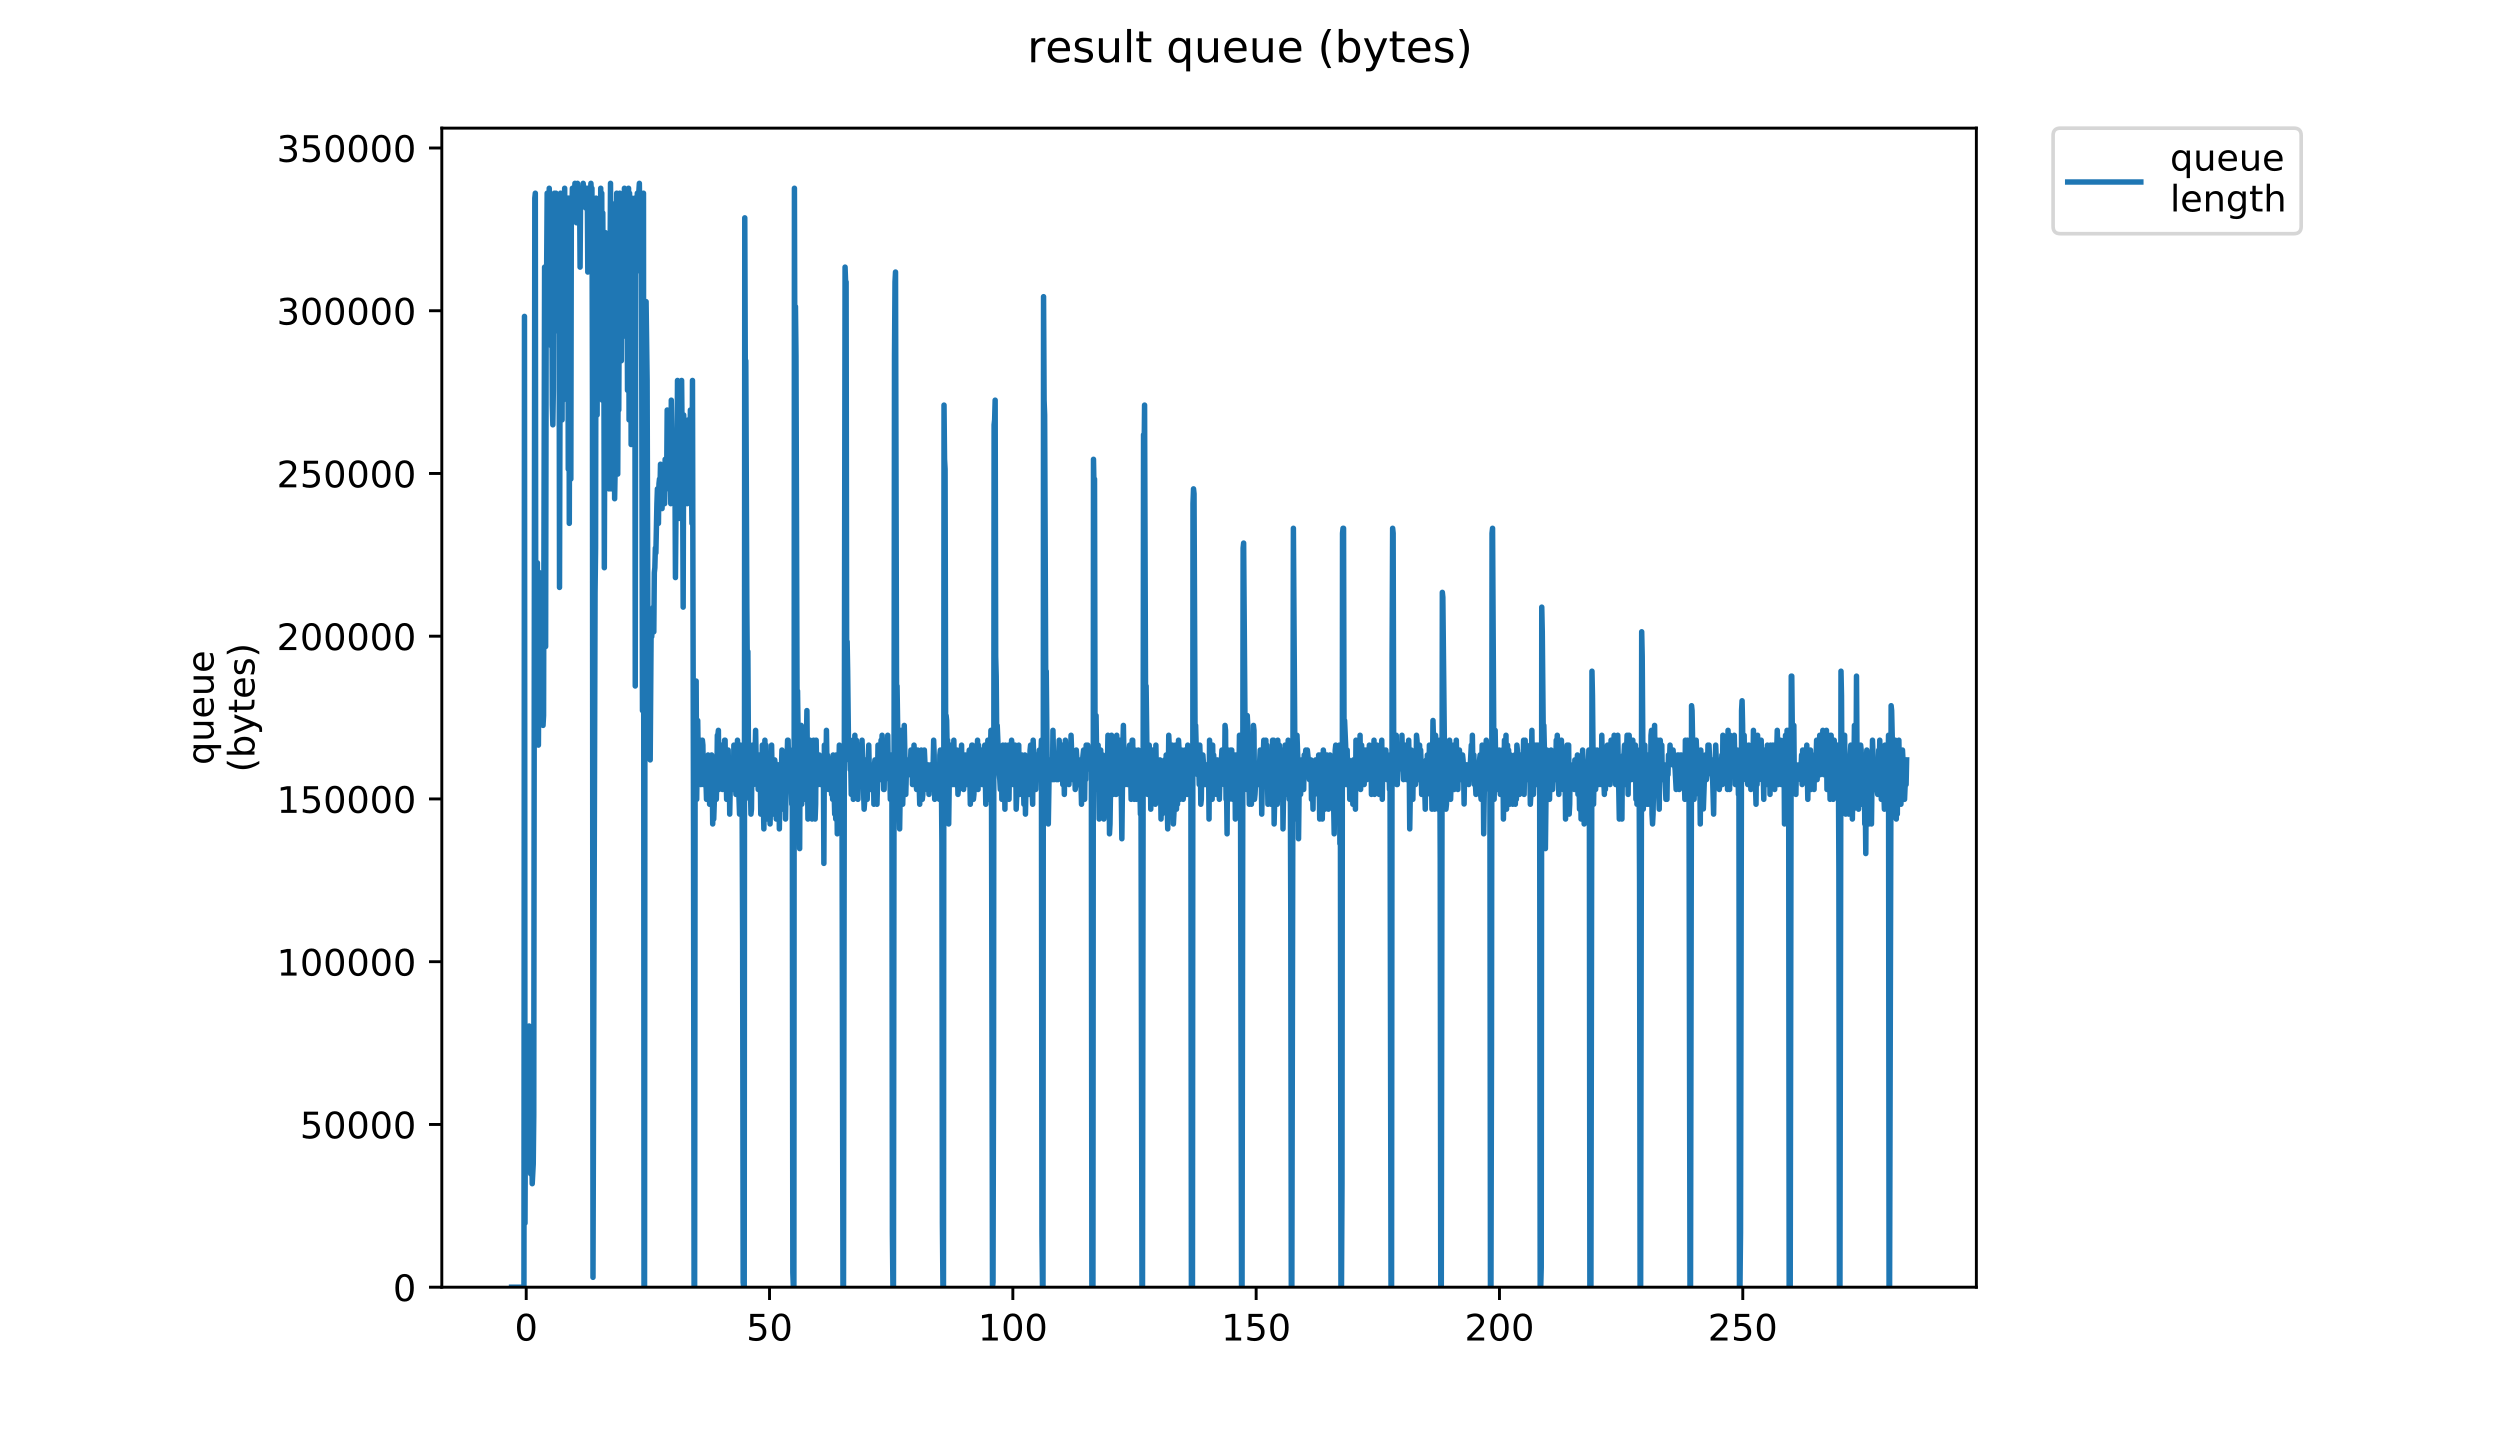 <?xml version="1.0" encoding="utf-8" standalone="no"?>
<!DOCTYPE svg PUBLIC "-//W3C//DTD SVG 1.1//EN"
  "http://www.w3.org/Graphics/SVG/1.1/DTD/svg11.dtd">
<!-- Created with matplotlib (https://matplotlib.org/) -->
<svg height="396pt" version="1.1" viewBox="0 0 684 396" width="684pt" xmlns="http://www.w3.org/2000/svg" xmlns:xlink="http://www.w3.org/1999/xlink">
 <defs>
  <style type="text/css">
*{stroke-linecap:butt;stroke-linejoin:round;}
  </style>
 </defs>
 <g id="figure_1">
  <g id="patch_1">
   <path d="M 0 396 
L 684 396 
L 684 0 
L 0 0 
z
" style="fill:#ffffff;"/>
  </g>
  <g id="axes_1">
   <g id="patch_2">
    <path d="M 120.879 352.174 
L 540.734 352.174 
L 540.734 35.062 
L 120.879 35.062 
z
" style="fill:#ffffff;"/>
   </g>
   <g id="matplotlib.axis_1">
    <g id="xtick_1">
     <g id="line2d_1">
      <defs>
       <path d="M 0 0 
L 0 3.5 
" id="me708758e22" style="stroke:#000000;stroke-width:0.8;"/>
      </defs>
      <g>
       <use style="stroke:#000000;stroke-width:0.8;" x="143.973" xlink:href="#me708758e22" y="352.174"/>
      </g>
     </g>
     <g id="text_1">
      <!-- 0 -->
      <defs>
       <path d="M 31.781 66.406 
Q 24.172 66.406 20.328 58.906 
Q 16.5 51.422 16.5 36.375 
Q 16.5 21.391 20.328 13.891 
Q 24.172 6.391 31.781 6.391 
Q 39.453 6.391 43.281 13.891 
Q 47.125 21.391 47.125 36.375 
Q 47.125 51.422 43.281 58.906 
Q 39.453 66.406 31.781 66.406 
z
M 31.781 74.219 
Q 44.047 74.219 50.516 64.516 
Q 56.984 54.828 56.984 36.375 
Q 56.984 17.969 50.516 8.266 
Q 44.047 -1.422 31.781 -1.422 
Q 19.531 -1.422 13.062 8.266 
Q 6.594 17.969 6.594 36.375 
Q 6.594 54.828 13.062 64.516 
Q 19.531 74.219 31.781 74.219 
z
" id="DejaVuSans-48"/>
      </defs>
      <g transform="translate(140.792 366.773)scale(0.1 -0.1)">
       <use xlink:href="#DejaVuSans-48"/>
      </g>
     </g>
    </g>
    <g id="xtick_2">
     <g id="line2d_2">
      <g>
       <use style="stroke:#000000;stroke-width:0.8;" x="210.543" xlink:href="#me708758e22" y="352.174"/>
      </g>
     </g>
     <g id="text_2">
      <!-- 50 -->
      <defs>
       <path d="M 10.797 72.906 
L 49.516 72.906 
L 49.516 64.594 
L 19.828 64.594 
L 19.828 46.734 
Q 21.969 47.469 24.109 47.828 
Q 26.266 48.188 28.422 48.188 
Q 40.625 48.188 47.75 41.5 
Q 54.891 34.812 54.891 23.391 
Q 54.891 11.625 47.562 5.094 
Q 40.234 -1.422 26.906 -1.422 
Q 22.312 -1.422 17.547 -0.641 
Q 12.797 0.141 7.719 1.703 
L 7.719 11.625 
Q 12.109 9.234 16.797 8.062 
Q 21.484 6.891 26.703 6.891 
Q 35.156 6.891 40.078 11.328 
Q 45.016 15.766 45.016 23.391 
Q 45.016 31 40.078 35.438 
Q 35.156 39.891 26.703 39.891 
Q 22.75 39.891 18.812 39.016 
Q 14.891 38.141 10.797 36.281 
z
" id="DejaVuSans-53"/>
      </defs>
      <g transform="translate(204.181 366.773)scale(0.1 -0.1)">
       <use xlink:href="#DejaVuSans-53"/>
       <use x="63.623" xlink:href="#DejaVuSans-48"/>
      </g>
     </g>
    </g>
    <g id="xtick_3">
     <g id="line2d_3">
      <g>
       <use style="stroke:#000000;stroke-width:0.8;" x="277.114" xlink:href="#me708758e22" y="352.174"/>
      </g>
     </g>
     <g id="text_3">
      <!-- 100 -->
      <defs>
       <path d="M 12.406 8.297 
L 28.516 8.297 
L 28.516 63.922 
L 10.984 60.406 
L 10.984 69.391 
L 28.422 72.906 
L 38.281 72.906 
L 38.281 8.297 
L 54.391 8.297 
L 54.391 0 
L 12.406 0 
z
" id="DejaVuSans-49"/>
      </defs>
      <g transform="translate(267.57 366.773)scale(0.1 -0.1)">
       <use xlink:href="#DejaVuSans-49"/>
       <use x="63.623" xlink:href="#DejaVuSans-48"/>
       <use x="127.246" xlink:href="#DejaVuSans-48"/>
      </g>
     </g>
    </g>
    <g id="xtick_4">
     <g id="line2d_4">
      <g>
       <use style="stroke:#000000;stroke-width:0.8;" x="343.684" xlink:href="#me708758e22" y="352.174"/>
      </g>
     </g>
     <g id="text_4">
      <!-- 150 -->
      <g transform="translate(334.14 366.773)scale(0.1 -0.1)">
       <use xlink:href="#DejaVuSans-49"/>
       <use x="63.623" xlink:href="#DejaVuSans-53"/>
       <use x="127.246" xlink:href="#DejaVuSans-48"/>
      </g>
     </g>
    </g>
    <g id="xtick_5">
     <g id="line2d_5">
      <g>
       <use style="stroke:#000000;stroke-width:0.8;" x="410.254" xlink:href="#me708758e22" y="352.174"/>
      </g>
     </g>
     <g id="text_5">
      <!-- 200 -->
      <defs>
       <path d="M 19.188 8.297 
L 53.609 8.297 
L 53.609 0 
L 7.328 0 
L 7.328 8.297 
Q 12.938 14.109 22.625 23.891 
Q 32.328 33.688 34.812 36.531 
Q 39.547 41.844 41.422 45.531 
Q 43.312 49.219 43.312 52.781 
Q 43.312 58.594 39.234 62.25 
Q 35.156 65.922 28.609 65.922 
Q 23.969 65.922 18.812 64.312 
Q 13.672 62.703 7.812 59.422 
L 7.812 69.391 
Q 13.766 71.781 18.938 73 
Q 24.125 74.219 28.422 74.219 
Q 39.75 74.219 46.484 68.547 
Q 53.219 62.891 53.219 53.422 
Q 53.219 48.922 51.531 44.891 
Q 49.859 40.875 45.406 35.406 
Q 44.188 33.984 37.641 27.219 
Q 31.109 20.453 19.188 8.297 
z
" id="DejaVuSans-50"/>
      </defs>
      <g transform="translate(400.711 366.773)scale(0.1 -0.1)">
       <use xlink:href="#DejaVuSans-50"/>
       <use x="63.623" xlink:href="#DejaVuSans-48"/>
       <use x="127.246" xlink:href="#DejaVuSans-48"/>
      </g>
     </g>
    </g>
    <g id="xtick_6">
     <g id="line2d_6">
      <g>
       <use style="stroke:#000000;stroke-width:0.8;" x="476.825" xlink:href="#me708758e22" y="352.174"/>
      </g>
     </g>
     <g id="text_6">
      <!-- 250 -->
      <g transform="translate(467.281 366.773)scale(0.1 -0.1)">
       <use xlink:href="#DejaVuSans-50"/>
       <use x="63.623" xlink:href="#DejaVuSans-53"/>
       <use x="127.246" xlink:href="#DejaVuSans-48"/>
      </g>
     </g>
    </g>
   </g>
   <g id="matplotlib.axis_2">
    <g id="ytick_1">
     <g id="line2d_7">
      <defs>
       <path d="M 0 0 
L -3.5 0 
" id="m5bd5035908" style="stroke:#000000;stroke-width:0.8;"/>
      </defs>
      <g>
       <use style="stroke:#000000;stroke-width:0.8;" x="120.879" xlink:href="#m5bd5035908" y="352.174"/>
      </g>
     </g>
     <g id="text_7">
      <!-- 0 -->
      <g transform="translate(107.516 355.973)scale(0.1 -0.1)">
       <use xlink:href="#DejaVuSans-48"/>
      </g>
     </g>
    </g>
    <g id="ytick_2">
     <g id="line2d_8">
      <g>
       <use style="stroke:#000000;stroke-width:0.8;" x="120.879" xlink:href="#m5bd5035908" y="307.648"/>
      </g>
     </g>
     <g id="text_8">
      <!-- 50000 -->
      <g transform="translate(82.066 311.447)scale(0.1 -0.1)">
       <use xlink:href="#DejaVuSans-53"/>
       <use x="63.623" xlink:href="#DejaVuSans-48"/>
       <use x="127.246" xlink:href="#DejaVuSans-48"/>
       <use x="190.869" xlink:href="#DejaVuSans-48"/>
       <use x="254.492" xlink:href="#DejaVuSans-48"/>
      </g>
     </g>
    </g>
    <g id="ytick_3">
     <g id="line2d_9">
      <g>
       <use style="stroke:#000000;stroke-width:0.8;" x="120.879" xlink:href="#m5bd5035908" y="263.121"/>
      </g>
     </g>
     <g id="text_9">
      <!-- 100000 -->
      <g transform="translate(75.704 266.92)scale(0.1 -0.1)">
       <use xlink:href="#DejaVuSans-49"/>
       <use x="63.623" xlink:href="#DejaVuSans-48"/>
       <use x="127.246" xlink:href="#DejaVuSans-48"/>
       <use x="190.869" xlink:href="#DejaVuSans-48"/>
       <use x="254.492" xlink:href="#DejaVuSans-48"/>
       <use x="318.115" xlink:href="#DejaVuSans-48"/>
      </g>
     </g>
    </g>
    <g id="ytick_4">
     <g id="line2d_10">
      <g>
       <use style="stroke:#000000;stroke-width:0.8;" x="120.879" xlink:href="#m5bd5035908" y="218.595"/>
      </g>
     </g>
     <g id="text_10">
      <!-- 150000 -->
      <g transform="translate(75.704 222.394)scale(0.1 -0.1)">
       <use xlink:href="#DejaVuSans-49"/>
       <use x="63.623" xlink:href="#DejaVuSans-53"/>
       <use x="127.246" xlink:href="#DejaVuSans-48"/>
       <use x="190.869" xlink:href="#DejaVuSans-48"/>
       <use x="254.492" xlink:href="#DejaVuSans-48"/>
       <use x="318.115" xlink:href="#DejaVuSans-48"/>
      </g>
     </g>
    </g>
    <g id="ytick_5">
     <g id="line2d_11">
      <g>
       <use style="stroke:#000000;stroke-width:0.8;" x="120.879" xlink:href="#m5bd5035908" y="174.068"/>
      </g>
     </g>
     <g id="text_11">
      <!-- 200000 -->
      <g transform="translate(75.704 177.867)scale(0.1 -0.1)">
       <use xlink:href="#DejaVuSans-50"/>
       <use x="63.623" xlink:href="#DejaVuSans-48"/>
       <use x="127.246" xlink:href="#DejaVuSans-48"/>
       <use x="190.869" xlink:href="#DejaVuSans-48"/>
       <use x="254.492" xlink:href="#DejaVuSans-48"/>
       <use x="318.115" xlink:href="#DejaVuSans-48"/>
      </g>
     </g>
    </g>
    <g id="ytick_6">
     <g id="line2d_12">
      <g>
       <use style="stroke:#000000;stroke-width:0.8;" x="120.879" xlink:href="#m5bd5035908" y="129.541"/>
      </g>
     </g>
     <g id="text_12">
      <!-- 250000 -->
      <g transform="translate(75.704 133.341)scale(0.1 -0.1)">
       <use xlink:href="#DejaVuSans-50"/>
       <use x="63.623" xlink:href="#DejaVuSans-53"/>
       <use x="127.246" xlink:href="#DejaVuSans-48"/>
       <use x="190.869" xlink:href="#DejaVuSans-48"/>
       <use x="254.492" xlink:href="#DejaVuSans-48"/>
       <use x="318.115" xlink:href="#DejaVuSans-48"/>
      </g>
     </g>
    </g>
    <g id="ytick_7">
     <g id="line2d_13">
      <g>
       <use style="stroke:#000000;stroke-width:0.8;" x="120.879" xlink:href="#m5bd5035908" y="85.015"/>
      </g>
     </g>
     <g id="text_13">
      <!-- 300000 -->
      <defs>
       <path d="M 40.578 39.312 
Q 47.656 37.797 51.625 33 
Q 55.609 28.219 55.609 21.188 
Q 55.609 10.406 48.188 4.484 
Q 40.766 -1.422 27.094 -1.422 
Q 22.516 -1.422 17.656 -0.516 
Q 12.797 0.391 7.625 2.203 
L 7.625 11.719 
Q 11.719 9.328 16.594 8.109 
Q 21.484 6.891 26.812 6.891 
Q 36.078 6.891 40.938 10.547 
Q 45.797 14.203 45.797 21.188 
Q 45.797 27.641 41.281 31.266 
Q 36.766 34.906 28.719 34.906 
L 20.219 34.906 
L 20.219 43.016 
L 29.109 43.016 
Q 36.375 43.016 40.234 45.922 
Q 44.094 48.828 44.094 54.297 
Q 44.094 59.906 40.109 62.906 
Q 36.141 65.922 28.719 65.922 
Q 24.656 65.922 20.016 65.031 
Q 15.375 64.156 9.812 62.312 
L 9.812 71.094 
Q 15.438 72.656 20.344 73.438 
Q 25.25 74.219 29.594 74.219 
Q 40.828 74.219 47.359 69.109 
Q 53.906 64.016 53.906 55.328 
Q 53.906 49.266 50.438 45.094 
Q 46.969 40.922 40.578 39.312 
z
" id="DejaVuSans-51"/>
      </defs>
      <g transform="translate(75.704 88.814)scale(0.1 -0.1)">
       <use xlink:href="#DejaVuSans-51"/>
       <use x="63.623" xlink:href="#DejaVuSans-48"/>
       <use x="127.246" xlink:href="#DejaVuSans-48"/>
       <use x="190.869" xlink:href="#DejaVuSans-48"/>
       <use x="254.492" xlink:href="#DejaVuSans-48"/>
       <use x="318.115" xlink:href="#DejaVuSans-48"/>
      </g>
     </g>
    </g>
    <g id="ytick_8">
     <g id="line2d_14">
      <g>
       <use style="stroke:#000000;stroke-width:0.8;" x="120.879" xlink:href="#m5bd5035908" y="40.488"/>
      </g>
     </g>
     <g id="text_14">
      <!-- 350000 -->
      <g transform="translate(75.704 44.288)scale(0.1 -0.1)">
       <use xlink:href="#DejaVuSans-51"/>
       <use x="63.623" xlink:href="#DejaVuSans-53"/>
       <use x="127.246" xlink:href="#DejaVuSans-48"/>
       <use x="190.869" xlink:href="#DejaVuSans-48"/>
       <use x="254.492" xlink:href="#DejaVuSans-48"/>
       <use x="318.115" xlink:href="#DejaVuSans-48"/>
      </g>
     </g>
    </g>
    <g id="text_15">
     <!-- queue -->
     <defs>
      <path d="M 14.797 27.297 
Q 14.797 17.391 18.875 11.75 
Q 22.953 6.109 30.078 6.109 
Q 37.203 6.109 41.297 11.75 
Q 45.406 17.391 45.406 27.297 
Q 45.406 37.203 41.297 42.844 
Q 37.203 48.484 30.078 48.484 
Q 22.953 48.484 18.875 42.844 
Q 14.797 37.203 14.797 27.297 
z
M 45.406 8.203 
Q 42.578 3.328 38.25 0.953 
Q 33.938 -1.422 27.875 -1.422 
Q 17.969 -1.422 11.734 6.484 
Q 5.516 14.406 5.516 27.297 
Q 5.516 40.188 11.734 48.094 
Q 17.969 56 27.875 56 
Q 33.938 56 38.25 53.625 
Q 42.578 51.266 45.406 46.391 
L 45.406 54.688 
L 54.391 54.688 
L 54.391 -20.797 
L 45.406 -20.797 
z
" id="DejaVuSans-113"/>
      <path d="M 8.5 21.578 
L 8.5 54.688 
L 17.484 54.688 
L 17.484 21.922 
Q 17.484 14.156 20.5 10.266 
Q 23.531 6.391 29.594 6.391 
Q 36.859 6.391 41.078 11.031 
Q 45.312 15.672 45.312 23.688 
L 45.312 54.688 
L 54.297 54.688 
L 54.297 0 
L 45.312 0 
L 45.312 8.406 
Q 42.047 3.422 37.719 1 
Q 33.406 -1.422 27.688 -1.422 
Q 18.266 -1.422 13.375 4.438 
Q 8.5 10.297 8.5 21.578 
z
M 31.109 56 
z
" id="DejaVuSans-117"/>
      <path d="M 56.203 29.594 
L 56.203 25.203 
L 14.891 25.203 
Q 15.484 15.922 20.484 11.062 
Q 25.484 6.203 34.422 6.203 
Q 39.594 6.203 44.453 7.469 
Q 49.312 8.734 54.109 11.281 
L 54.109 2.781 
Q 49.266 0.734 44.188 -0.344 
Q 39.109 -1.422 33.891 -1.422 
Q 20.797 -1.422 13.156 6.188 
Q 5.516 13.812 5.516 26.812 
Q 5.516 40.234 12.766 48.109 
Q 20.016 56 32.328 56 
Q 43.359 56 49.781 48.891 
Q 56.203 41.797 56.203 29.594 
z
M 47.219 32.234 
Q 47.125 39.594 43.094 43.984 
Q 39.062 48.391 32.422 48.391 
Q 24.906 48.391 20.391 44.141 
Q 15.875 39.891 15.188 32.172 
z
" id="DejaVuSans-101"/>
     </defs>
     <g transform="translate(58.426 209.283)rotate(-90)scale(0.1 -0.1)">
      <use xlink:href="#DejaVuSans-113"/>
      <use x="63.477" xlink:href="#DejaVuSans-117"/>
      <use x="126.855" xlink:href="#DejaVuSans-101"/>
      <use x="188.379" xlink:href="#DejaVuSans-117"/>
      <use x="251.758" xlink:href="#DejaVuSans-101"/>
     </g>
     <!-- (bytes) -->
     <defs>
      <path d="M 31 75.875 
Q 24.469 64.656 21.281 53.656 
Q 18.109 42.672 18.109 31.391 
Q 18.109 20.125 21.312 9.062 
Q 24.516 -2 31 -13.188 
L 23.188 -13.188 
Q 15.875 -1.703 12.234 9.375 
Q 8.594 20.453 8.594 31.391 
Q 8.594 42.281 12.203 53.312 
Q 15.828 64.359 23.188 75.875 
z
" id="DejaVuSans-40"/>
      <path d="M 48.688 27.297 
Q 48.688 37.203 44.609 42.844 
Q 40.531 48.484 33.406 48.484 
Q 26.266 48.484 22.188 42.844 
Q 18.109 37.203 18.109 27.297 
Q 18.109 17.391 22.188 11.75 
Q 26.266 6.109 33.406 6.109 
Q 40.531 6.109 44.609 11.75 
Q 48.688 17.391 48.688 27.297 
z
M 18.109 46.391 
Q 20.953 51.266 25.266 53.625 
Q 29.594 56 35.594 56 
Q 45.562 56 51.781 48.094 
Q 58.016 40.188 58.016 27.297 
Q 58.016 14.406 51.781 6.484 
Q 45.562 -1.422 35.594 -1.422 
Q 29.594 -1.422 25.266 0.953 
Q 20.953 3.328 18.109 8.203 
L 18.109 0 
L 9.078 0 
L 9.078 75.984 
L 18.109 75.984 
z
" id="DejaVuSans-98"/>
      <path d="M 32.172 -5.078 
Q 28.375 -14.844 24.75 -17.812 
Q 21.141 -20.797 15.094 -20.797 
L 7.906 -20.797 
L 7.906 -13.281 
L 13.188 -13.281 
Q 16.891 -13.281 18.938 -11.516 
Q 21 -9.766 23.484 -3.219 
L 25.094 0.875 
L 2.984 54.688 
L 12.5 54.688 
L 29.594 11.922 
L 46.688 54.688 
L 56.203 54.688 
z
" id="DejaVuSans-121"/>
      <path d="M 18.312 70.219 
L 18.312 54.688 
L 36.812 54.688 
L 36.812 47.703 
L 18.312 47.703 
L 18.312 18.016 
Q 18.312 11.328 20.141 9.422 
Q 21.969 7.516 27.594 7.516 
L 36.812 7.516 
L 36.812 0 
L 27.594 0 
Q 17.188 0 13.234 3.875 
Q 9.281 7.766 9.281 18.016 
L 9.281 47.703 
L 2.688 47.703 
L 2.688 54.688 
L 9.281 54.688 
L 9.281 70.219 
z
" id="DejaVuSans-116"/>
      <path d="M 44.281 53.078 
L 44.281 44.578 
Q 40.484 46.531 36.375 47.5 
Q 32.281 48.484 27.875 48.484 
Q 21.188 48.484 17.844 46.438 
Q 14.5 44.391 14.5 40.281 
Q 14.5 37.156 16.891 35.375 
Q 19.281 33.594 26.516 31.984 
L 29.594 31.297 
Q 39.156 29.25 43.188 25.516 
Q 47.219 21.781 47.219 15.094 
Q 47.219 7.469 41.188 3.016 
Q 35.156 -1.422 24.609 -1.422 
Q 20.219 -1.422 15.453 -0.562 
Q 10.688 0.297 5.422 2 
L 5.422 11.281 
Q 10.406 8.688 15.234 7.391 
Q 20.062 6.109 24.812 6.109 
Q 31.156 6.109 34.562 8.281 
Q 37.984 10.453 37.984 14.406 
Q 37.984 18.062 35.516 20.016 
Q 33.062 21.969 24.703 23.781 
L 21.578 24.516 
Q 13.234 26.266 9.516 29.906 
Q 5.812 33.547 5.812 39.891 
Q 5.812 47.609 11.281 51.797 
Q 16.75 56 26.812 56 
Q 31.781 56 36.172 55.266 
Q 40.578 54.547 44.281 53.078 
z
" id="DejaVuSans-115"/>
      <path d="M 8.016 75.875 
L 15.828 75.875 
Q 23.141 64.359 26.781 53.312 
Q 30.422 42.281 30.422 31.391 
Q 30.422 20.453 26.781 9.375 
Q 23.141 -1.703 15.828 -13.188 
L 8.016 -13.188 
Q 14.5 -2 17.703 9.062 
Q 20.906 20.125 20.906 31.391 
Q 20.906 42.672 17.703 53.656 
Q 14.5 64.656 8.016 75.875 
z
" id="DejaVuSans-41"/>
     </defs>
     <g transform="translate(69.624 211.295)rotate(-90)scale(0.1 -0.1)">
      <use xlink:href="#DejaVuSans-40"/>
      <use x="39.014" xlink:href="#DejaVuSans-98"/>
      <use x="102.49" xlink:href="#DejaVuSans-121"/>
      <use x="161.67" xlink:href="#DejaVuSans-116"/>
      <use x="200.879" xlink:href="#DejaVuSans-101"/>
      <use x="262.402" xlink:href="#DejaVuSans-115"/>
      <use x="314.502" xlink:href="#DejaVuSans-41"/>
     </g>
    </g>
   </g>
   <g id="line2d_15">
    <path clip-path="url(#p5df43d5596)" d="M 139.963 352.174 
L 143.354 352.174 
L 143.494 86.566 
L 143.638 334.647 
L 143.779 299.592 
L 144.06 303.637 
L 144.205 302.288 
L 144.345 304.985 
L 144.628 304.985 
L 144.77 280.716 
L 144.909 314.423 
L 145.193 321.169 
L 145.334 319.816 
L 145.474 311.726 
L 145.615 323.861 
L 145.895 318.468 
L 146.039 304.985 
L 146.32 54.208 
L 146.463 52.86 
L 146.603 202.517 
L 146.743 158.024 
L 146.886 166.114 
L 147.026 153.979 
L 147.307 203.865 
L 147.591 156.676 
L 147.731 194.415 
L 147.873 197.124 
L 148.013 184.989 
L 148.152 184.989 
L 148.574 198.472 
L 148.719 195.776 
L 149 73.084 
L 149.281 176.9 
L 149.422 93.308 
L 149.704 52.86 
L 149.845 81.173 
L 149.987 56.904 
L 150.13 89.263 
L 150.271 51.511 
L 150.411 55.556 
L 150.693 87.914 
L 150.833 94.656 
L 150.973 71.735 
L 151.114 110.835 
L 151.257 116.228 
L 151.397 106.724 
L 151.538 54.208 
L 151.679 52.86 
L 151.819 90.611 
L 151.959 55.134 
L 152.099 52.86 
L 152.24 56.904 
L 152.382 54.208 
L 152.523 55.556 
L 152.803 75.78 
L 152.942 54.208 
L 153.082 160.721 
L 153.362 52.86 
L 153.502 96.004 
L 153.642 55.556 
L 153.782 114.88 
L 153.923 59.601 
L 154.064 109.487 
L 154.204 60.949 
L 154.344 102.745 
L 154.492 51.511 
L 154.632 70.396 
L 154.773 58.253 
L 154.915 64.994 
L 155.057 82.521 
L 155.339 54.208 
L 155.479 128.362 
L 155.619 54.208 
L 155.759 143.193 
L 155.899 79.825 
L 156.18 131.059 
L 156.319 56.904 
L 156.461 58.253 
L 156.602 51.511 
L 156.743 52.86 
L 156.885 51.511 
L 157.025 51.511 
L 157.164 52.86 
L 157.304 50.163 
L 157.587 54.208 
L 157.728 60.949 
L 157.869 51.511 
L 158.009 50.163 
L 158.15 55.556 
L 158.43 55.556 
L 158.57 52.86 
L 158.71 73.084 
L 158.851 52.86 
L 158.992 55.556 
L 159.133 52.86 
L 159.274 52.86 
L 159.415 54.208 
L 159.556 50.163 
L 159.696 51.511 
L 159.836 54.208 
L 159.977 54.208 
L 160.117 51.511 
L 160.258 56.904 
L 160.54 51.511 
L 160.68 51.511 
L 160.822 74.432 
L 161.246 51.511 
L 161.387 73.084 
L 161.529 52.86 
L 161.675 50.163 
L 161.816 52.86 
L 161.956 51.511 
L 162.1 110.835 
L 162.242 349.478 
L 162.807 162.069 
L 162.947 149.935 
L 163.087 54.208 
L 163.229 71.735 
L 163.37 113.531 
L 163.511 66.342 
L 163.651 108.138 
L 163.791 66.342 
L 163.933 97.352 
L 164.074 54.208 
L 164.214 101.401 
L 164.356 51.511 
L 164.498 102.745 
L 164.64 52.86 
L 164.781 109.487 
L 164.921 58.253 
L 165.061 85.218 
L 165.201 83.87 
L 165.342 155.328 
L 165.624 63.646 
L 165.765 98.701 
L 165.907 86.566 
L 166.048 120.273 
L 166.189 83.87 
L 166.329 125.666 
L 166.472 70.396 
L 166.614 133.755 
L 166.756 78.477 
L 166.895 74.432 
L 167.036 50.163 
L 167.177 133.755 
L 167.317 60.949 
L 167.457 63.646 
L 167.597 90.611 
L 167.741 64.994 
L 167.881 93.308 
L 168.021 75.78 
L 168.161 136.452 
L 168.304 128.362 
L 168.444 55.556 
L 168.585 67.69 
L 168.726 52.86 
L 168.87 55.556 
L 169.01 129.711 
L 169.151 96.004 
L 169.291 112.183 
L 169.572 52.86 
L 169.713 81.173 
L 169.855 58.215 
L 169.996 98.701 
L 170.137 54.208 
L 170.277 91.959 
L 170.418 73.084 
L 170.558 91.959 
L 170.698 91.959 
L 170.842 51.511 
L 170.983 71.735 
L 171.124 73.084 
L 171.266 62.297 
L 171.407 78.477 
L 171.547 69.039 
L 171.687 106.79 
L 171.828 52.86 
L 171.972 51.511 
L 172.113 114.88 
L 172.253 52.86 
L 172.393 73.084 
L 172.534 54.208 
L 172.675 121.621 
L 172.815 54.208 
L 173.095 100.049 
L 173.237 59.601 
L 173.378 69.039 
L 173.518 55.556 
L 173.665 54.208 
L 173.805 187.686 
L 173.946 58.253 
L 174.086 74.432 
L 174.226 71.735 
L 174.367 52.86 
L 174.507 56.904 
L 174.929 50.163 
L 175.069 62.297 
L 175.211 55.556 
L 175.351 67.69 
L 175.492 59.601 
L 175.776 194.415 
L 175.916 167.462 
L 176.057 52.86 
L 176.2 352.174 
L 176.345 352.174 
L 176.486 125.666 
L 176.628 163.41 
L 176.769 82.521 
L 177.049 104.094 
L 177.33 194.415 
L 177.47 168.81 
L 177.61 172.855 
L 177.892 207.91 
L 178.173 168.81 
L 178.313 174.203 
L 178.739 166.114 
L 178.883 172.855 
L 179.023 156.676 
L 179.165 155.328 
L 179.305 149.935 
L 179.447 151.283 
L 179.729 137.8 
L 179.869 133.755 
L 180.15 143.193 
L 180.291 132.405 
L 180.431 131.059 
L 180.572 133.755 
L 180.713 127.014 
L 180.854 131.059 
L 180.994 128.362 
L 181.135 139.148 
L 181.555 128.362 
L 181.841 137.8 
L 181.982 125.666 
L 182.262 129.711 
L 182.402 129.711 
L 182.542 112.183 
L 182.683 127.014 
L 182.823 120.273 
L 182.964 133.755 
L 183.104 114.88 
L 183.527 137.8 
L 183.667 109.487 
L 184.091 136.452 
L 184.234 118.925 
L 184.374 125.666 
L 184.517 122.969 
L 184.659 128.362 
L 184.799 158.024 
L 185.081 124.318 
L 185.225 128.362 
L 185.365 104.094 
L 185.787 141.845 
L 185.928 117.576 
L 186.208 124.318 
L 186.347 135.104 
L 186.488 104.094 
L 186.769 133.755 
L 186.914 166.114 
L 187.057 113.531 
L 187.203 117.576 
L 187.344 117.576 
L 187.485 127.014 
L 187.625 116.228 
L 187.765 116.228 
L 187.905 135.104 
L 188.045 137.8 
L 188.327 114.88 
L 188.468 118.925 
L 188.61 127.014 
L 188.751 124.318 
L 188.893 112.183 
L 189.033 135.104 
L 189.173 132.405 
L 189.317 143.193 
L 189.461 104.094 
L 189.751 228.134 
L 189.899 352.174 
L 190.046 352.174 
L 190.187 202.517 
L 190.468 186.338 
L 190.611 218.696 
L 190.891 197.124 
L 191.033 206.562 
L 191.178 206.562 
L 191.319 203.865 
L 191.459 213.303 
L 191.602 202.517 
L 191.742 214.651 
L 191.882 211.955 
L 192.167 202.517 
L 192.309 203.865 
L 192.451 214.651 
L 192.734 209.258 
L 193.017 209.258 
L 193.301 218.696 
L 193.442 216 
L 193.584 217.348 
L 193.724 206.562 
L 193.865 213.303 
L 194.006 210.606 
L 194.146 220.044 
L 194.568 220.044 
L 194.71 206.562 
L 194.853 211.955 
L 194.993 225.437 
L 195.134 216 
L 195.274 224.089 
L 195.415 220.044 
L 195.556 209.258 
L 195.697 211.955 
L 195.838 211.955 
L 195.982 218.696 
L 196.123 213.303 
L 196.265 201.169 
L 196.407 201.169 
L 196.553 199.82 
L 196.693 216 
L 196.833 213.303 
L 196.974 214.651 
L 197.114 207.91 
L 197.254 214.651 
L 197.394 203.865 
L 197.675 216 
L 197.818 210.606 
L 198.1 210.606 
L 198.243 202.517 
L 198.384 202.517 
L 198.524 211.955 
L 198.666 211.955 
L 198.806 218.696 
L 199.229 205.213 
L 199.37 214.651 
L 199.51 209.258 
L 199.65 222.741 
L 199.933 207.91 
L 200.076 210.606 
L 200.219 210.606 
L 200.503 214.651 
L 200.646 216 
L 200.787 203.865 
L 200.928 205.213 
L 201.068 211.955 
L 201.208 211.955 
L 201.35 217.348 
L 201.491 206.562 
L 201.631 214.651 
L 201.775 202.517 
L 202.198 218.696 
L 202.338 222.741 
L 202.621 203.865 
L 202.764 211.955 
L 202.905 213.303 
L 203.045 221.393 
L 203.186 257.796 
L 203.327 350.826 
L 203.472 352.174 
L 203.62 352.174 
L 203.767 59.601 
L 203.907 100.049 
L 204.048 98.701 
L 204.33 166.114 
L 204.475 184.989 
L 204.618 178.248 
L 204.76 203.865 
L 204.9 205.213 
L 205.182 218.696 
L 205.322 216 
L 205.462 222.741 
L 205.602 221.393 
L 205.745 206.562 
L 205.885 203.865 
L 206.165 214.651 
L 206.305 207.91 
L 206.444 209.258 
L 206.587 206.562 
L 206.733 199.82 
L 207.014 214.651 
L 207.157 210.606 
L 207.299 211.955 
L 207.439 216 
L 207.579 214.651 
L 207.72 206.562 
L 207.86 206.562 
L 208.002 211.955 
L 208.146 222.741 
L 208.286 218.696 
L 208.429 218.696 
L 208.569 203.865 
L 208.852 220.044 
L 208.993 226.786 
L 209.273 202.517 
L 209.415 207.91 
L 209.557 203.865 
L 209.841 224.089 
L 209.981 220.044 
L 210.121 209.258 
L 210.262 209.258 
L 210.403 207.91 
L 210.686 225.437 
L 210.827 220.044 
L 211.109 203.865 
L 211.252 211.955 
L 211.394 213.303 
L 211.535 222.741 
L 211.96 207.91 
L 212.102 209.258 
L 212.242 210.606 
L 212.384 224.089 
L 212.805 209.258 
L 212.948 209.258 
L 213.087 213.303 
L 213.228 226.786 
L 213.37 214.651 
L 213.511 217.348 
L 213.653 210.606 
L 213.795 210.606 
L 213.935 205.213 
L 214.075 220.044 
L 214.215 221.393 
L 214.355 211.955 
L 214.635 211.955 
L 214.776 210.606 
L 214.917 224.089 
L 215.2 209.258 
L 215.341 207.91 
L 215.482 202.517 
L 215.623 202.517 
L 215.764 209.258 
L 215.906 210.606 
L 216.049 213.303 
L 216.192 205.213 
L 216.338 207.91 
L 216.626 220.044 
L 216.771 210.606 
L 216.915 348.129 
L 217.061 352.174 
L 217.21 352.174 
L 217.354 51.511 
L 217.498 112.183 
L 217.638 83.87 
L 217.78 97.352 
L 218.063 189.034 
L 218.206 189.034 
L 218.784 232.179 
L 218.925 202.517 
L 219.066 205.213 
L 219.211 198.472 
L 219.354 220.044 
L 219.5 207.91 
L 219.784 214.651 
L 219.926 207.91 
L 220.067 207.91 
L 220.349 218.696 
L 220.771 194.415 
L 221.052 224.089 
L 221.192 209.258 
L 221.333 211.955 
L 221.474 209.258 
L 221.615 202.517 
L 221.895 217.348 
L 222.035 213.303 
L 222.176 224.089 
L 222.599 202.517 
L 223.019 224.089 
L 223.159 220.044 
L 223.301 202.517 
L 223.442 210.606 
L 223.721 207.91 
L 223.861 214.651 
L 224.148 206.562 
L 224.287 211.955 
L 224.43 210.606 
L 224.571 214.651 
L 224.711 214.651 
L 224.851 210.606 
L 224.991 214.651 
L 225.271 207.91 
L 225.411 236.223 
L 225.551 203.865 
L 225.692 206.562 
L 225.832 216 
L 225.973 210.606 
L 226.112 199.82 
L 226.252 209.258 
L 226.392 206.562 
L 226.536 207.91 
L 226.676 216 
L 226.816 216 
L 226.956 214.651 
L 227.102 207.91 
L 227.243 209.258 
L 227.384 207.91 
L 227.525 217.348 
L 227.666 210.606 
L 227.807 218.696 
L 227.948 206.562 
L 228.23 217.348 
L 228.374 222.741 
L 228.515 216 
L 228.656 224.089 
L 228.798 206.562 
L 228.939 213.303 
L 229.08 228.134 
L 229.22 218.696 
L 229.36 217.348 
L 229.642 203.865 
L 229.783 209.258 
L 229.926 222.741 
L 230.067 221.393 
L 230.348 207.91 
L 230.635 352.174 
L 230.783 352.174 
L 231.21 73.084 
L 231.355 77.128 
L 231.495 77.128 
L 231.636 176.9 
L 231.777 175.552 
L 231.918 183.641 
L 232.198 207.91 
L 232.341 207.91 
L 232.481 205.213 
L 232.626 210.606 
L 232.766 209.258 
L 232.907 217.348 
L 233.188 207.91 
L 233.328 202.517 
L 233.468 218.696 
L 233.608 205.213 
L 233.748 209.258 
L 233.888 201.169 
L 234.028 213.303 
L 234.167 211.955 
L 234.307 202.517 
L 234.447 206.562 
L 234.588 217.348 
L 234.729 218.696 
L 234.87 203.865 
L 235.011 203.865 
L 235.151 210.606 
L 235.292 205.213 
L 235.432 206.562 
L 235.574 210.606 
L 235.714 210.606 
L 235.855 202.517 
L 236.424 221.393 
L 236.708 217.348 
L 236.848 207.91 
L 237.129 217.348 
L 237.269 218.696 
L 237.691 203.865 
L 237.831 210.606 
L 237.971 209.258 
L 238.111 216 
L 238.391 210.606 
L 238.531 210.606 
L 238.67 211.955 
L 238.814 214.651 
L 238.956 209.258 
L 239.099 220.044 
L 239.24 209.258 
L 239.38 207.91 
L 239.52 211.955 
L 239.66 210.606 
L 239.8 211.955 
L 239.94 220.044 
L 240.079 214.651 
L 240.219 203.865 
L 240.498 210.606 
L 240.64 210.606 
L 240.78 213.303 
L 241.059 202.517 
L 241.2 206.562 
L 241.339 201.169 
L 241.482 211.955 
L 241.622 205.213 
L 241.762 216 
L 241.902 216 
L 242.043 205.213 
L 242.183 210.606 
L 242.325 203.865 
L 242.468 210.606 
L 242.888 201.169 
L 243.032 210.606 
L 243.173 206.562 
L 243.313 213.303 
L 243.453 211.955 
L 243.593 218.696 
L 243.736 206.562 
L 244.015 206.562 
L 244.158 337.343 
L 244.305 352.174 
L 244.453 352.174 
L 244.733 97.352 
L 244.873 77.128 
L 245.013 74.432 
L 245.293 189.034 
L 245.433 187.686 
L 245.715 206.562 
L 246.139 226.786 
L 246.558 199.82 
L 246.978 220.044 
L 247.264 209.258 
L 247.404 198.472 
L 247.683 211.955 
L 247.823 217.348 
L 247.963 211.955 
L 248.103 211.955 
L 248.243 210.606 
L 248.386 211.955 
L 248.527 207.91 
L 248.667 207.91 
L 248.806 211.955 
L 248.946 209.258 
L 249.087 209.258 
L 249.23 205.213 
L 249.369 205.213 
L 249.509 206.562 
L 249.651 214.651 
L 249.935 209.258 
L 250.075 203.865 
L 250.215 206.562 
L 250.36 205.213 
L 250.64 214.651 
L 250.784 216 
L 251.067 205.213 
L 251.355 210.606 
L 251.636 220.044 
L 251.776 206.562 
L 251.917 214.651 
L 252.058 205.213 
L 252.199 207.91 
L 252.343 218.696 
L 252.484 217.348 
L 252.624 211.955 
L 252.764 213.303 
L 252.904 205.213 
L 253.327 214.651 
L 253.467 214.651 
L 253.608 216 
L 253.749 209.258 
L 253.89 209.258 
L 254.17 217.348 
L 254.312 210.606 
L 254.455 211.955 
L 254.596 209.258 
L 254.738 209.258 
L 254.878 210.606 
L 255.023 210.606 
L 255.164 216 
L 255.447 202.517 
L 255.589 206.562 
L 255.73 218.696 
L 255.872 211.955 
L 256.013 216 
L 256.153 209.258 
L 256.295 211.955 
L 256.436 210.606 
L 256.859 217.348 
L 256.999 218.696 
L 257.14 206.562 
L 257.281 205.213 
L 257.562 213.303 
L 257.703 230.83 
L 257.843 334.647 
L 257.988 352.174 
L 258.135 352.174 
L 258.283 110.835 
L 258.425 125.666 
L 258.572 128.362 
L 258.714 195.776 
L 258.859 195.776 
L 259 197.124 
L 259.141 205.213 
L 259.281 202.517 
L 259.562 225.437 
L 259.703 214.651 
L 259.843 213.303 
L 259.983 203.865 
L 260.123 209.258 
L 260.263 206.562 
L 260.686 214.651 
L 260.826 213.303 
L 260.966 202.517 
L 261.247 214.651 
L 261.391 207.91 
L 261.531 214.651 
L 261.672 211.955 
L 261.812 205.213 
L 262.096 217.348 
L 262.238 216 
L 262.379 216 
L 262.521 214.651 
L 262.661 205.213 
L 262.802 209.258 
L 262.942 209.258 
L 263.083 203.865 
L 263.224 213.303 
L 263.365 213.303 
L 263.504 207.91 
L 263.646 216 
L 263.787 211.955 
L 263.928 214.651 
L 264.069 206.562 
L 264.209 209.258 
L 264.35 209.258 
L 264.494 214.651 
L 264.916 207.91 
L 265.198 205.213 
L 265.479 220.044 
L 265.62 217.348 
L 265.761 205.213 
L 265.901 203.865 
L 266.042 203.865 
L 266.326 218.696 
L 266.466 217.348 
L 266.607 207.91 
L 266.749 211.955 
L 266.89 205.213 
L 267.03 211.955 
L 267.171 211.955 
L 267.455 202.517 
L 267.597 216 
L 267.738 203.865 
L 267.879 209.258 
L 268.019 207.91 
L 268.159 207.91 
L 268.302 206.562 
L 268.442 207.91 
L 268.583 205.213 
L 268.724 214.651 
L 268.865 214.651 
L 269.006 210.606 
L 269.147 210.606 
L 269.288 209.258 
L 269.429 203.865 
L 269.712 220.044 
L 269.852 210.606 
L 269.994 213.303 
L 270.275 202.517 
L 270.557 218.696 
L 270.697 209.258 
L 270.838 211.955 
L 271.121 199.82 
L 271.261 209.258 
L 271.544 352.174 
L 271.691 350.826 
L 271.839 288.806 
L 271.986 116.228 
L 272.132 114.88 
L 272.275 109.487 
L 272.416 179.596 
L 272.559 184.989 
L 272.699 201.169 
L 272.839 198.472 
L 273.401 211.955 
L 273.541 213.303 
L 273.682 216 
L 273.822 206.562 
L 273.963 205.213 
L 274.104 218.696 
L 274.385 203.865 
L 274.524 213.303 
L 274.665 206.562 
L 274.804 210.606 
L 274.944 221.393 
L 275.085 203.865 
L 275.226 205.213 
L 275.365 214.651 
L 275.645 205.213 
L 275.785 207.91 
L 275.925 203.865 
L 276.064 218.696 
L 276.204 207.91 
L 276.487 211.955 
L 276.767 202.517 
L 276.906 203.865 
L 277.186 214.651 
L 277.326 214.651 
L 277.466 209.258 
L 277.606 209.258 
L 277.747 203.865 
L 277.888 205.213 
L 278.028 221.393 
L 278.73 203.865 
L 278.87 217.348 
L 279.011 217.348 
L 279.152 206.562 
L 279.294 210.606 
L 279.434 209.258 
L 279.574 206.562 
L 279.855 214.651 
L 279.996 213.303 
L 280.137 220.044 
L 280.28 207.91 
L 280.421 206.562 
L 280.562 222.741 
L 280.843 207.91 
L 280.984 209.258 
L 281.125 207.91 
L 281.266 207.91 
L 281.406 216 
L 281.547 217.348 
L 281.828 205.213 
L 281.97 203.865 
L 282.533 220.044 
L 282.674 202.517 
L 283.096 214.651 
L 283.237 206.562 
L 283.378 216 
L 283.66 206.562 
L 283.801 209.258 
L 284.081 206.562 
L 284.222 207.91 
L 284.364 205.213 
L 284.505 206.562 
L 284.646 205.213 
L 284.789 206.562 
L 284.931 202.517 
L 285.074 337.343 
L 285.218 352.174 
L 285.365 352.174 
L 285.515 81.173 
L 285.664 109.487 
L 285.812 113.531 
L 286.109 186.338 
L 286.251 183.641 
L 286.534 213.303 
L 286.675 214.651 
L 286.816 225.437 
L 287.099 207.91 
L 287.241 213.303 
L 287.382 209.258 
L 287.523 213.303 
L 287.664 207.91 
L 287.945 213.303 
L 288.086 199.82 
L 288.371 213.303 
L 288.512 209.258 
L 288.653 210.606 
L 288.795 210.606 
L 288.937 206.562 
L 289.079 213.303 
L 289.221 209.258 
L 289.361 213.303 
L 289.501 213.303 
L 289.787 202.517 
L 290.069 207.91 
L 290.21 209.258 
L 290.351 211.955 
L 290.492 209.258 
L 290.633 203.865 
L 290.774 214.651 
L 290.915 207.91 
L 291.058 207.91 
L 291.199 217.348 
L 291.482 202.517 
L 291.623 207.91 
L 291.764 203.865 
L 291.905 207.91 
L 292.046 205.213 
L 292.188 209.258 
L 292.329 203.865 
L 292.47 214.651 
L 292.611 203.865 
L 292.751 211.955 
L 292.893 209.258 
L 293.038 201.169 
L 293.475 213.303 
L 293.619 206.562 
L 293.759 210.606 
L 293.902 207.91 
L 294.183 216 
L 294.328 214.651 
L 294.476 205.213 
L 295.054 214.651 
L 295.335 210.606 
L 295.476 213.303 
L 295.617 207.91 
L 295.899 220.044 
L 296.04 207.91 
L 296.181 207.91 
L 296.466 205.213 
L 296.609 207.91 
L 296.75 218.696 
L 296.891 207.91 
L 297.035 213.303 
L 297.178 203.865 
L 297.32 210.606 
L 297.605 203.865 
L 297.746 206.562 
L 297.888 205.213 
L 298.029 209.258 
L 298.171 209.258 
L 298.312 205.213 
L 298.453 207.91 
L 298.594 207.91 
L 298.735 352.174 
L 299.029 352.174 
L 299.177 125.666 
L 299.319 133.755 
L 299.46 131.059 
L 299.601 203.865 
L 299.884 195.776 
L 300.166 216 
L 300.448 203.865 
L 300.73 224.089 
L 300.871 207.91 
L 301.012 211.955 
L 301.152 205.213 
L 301.434 221.393 
L 301.717 206.562 
L 301.859 211.955 
L 302.002 224.089 
L 302.142 221.393 
L 302.284 210.606 
L 302.425 214.576 
L 302.567 213.303 
L 302.85 213.303 
L 302.992 209.258 
L 303.133 201.169 
L 303.415 210.606 
L 303.557 228.134 
L 303.698 225.437 
L 303.98 206.562 
L 304.12 201.169 
L 304.542 217.348 
L 304.686 203.865 
L 304.827 202.517 
L 304.97 207.91 
L 305.111 207.91 
L 305.253 217.348 
L 305.396 217.348 
L 305.536 201.169 
L 305.679 209.258 
L 305.819 203.865 
L 306.099 213.303 
L 306.239 211.955 
L 306.378 202.517 
L 306.658 213.303 
L 306.799 218.696 
L 306.939 229.482 
L 307.22 203.865 
L 307.36 198.472 
L 307.641 214.651 
L 307.782 214.651 
L 307.923 213.303 
L 308.063 206.562 
L 308.486 214.651 
L 308.627 213.303 
L 308.767 213.303 
L 308.908 205.213 
L 309.048 203.865 
L 309.188 213.303 
L 309.333 210.606 
L 309.477 218.696 
L 309.762 202.517 
L 309.903 202.517 
L 310.044 213.303 
L 310.184 209.258 
L 310.324 218.696 
L 310.465 216 
L 310.605 205.213 
L 310.745 209.258 
L 310.886 218.696 
L 311.03 217.348 
L 311.171 217.348 
L 311.454 205.213 
L 311.595 209.258 
L 311.735 207.91 
L 312.017 222.741 
L 312.158 206.562 
L 312.441 352.174 
L 312.588 352.174 
L 312.874 118.925 
L 313.014 125.666 
L 313.154 110.835 
L 313.435 195.776 
L 313.578 187.686 
L 313.859 210.606 
L 314.001 217.348 
L 314.424 203.865 
L 314.564 207.91 
L 314.704 206.562 
L 314.845 221.393 
L 315.125 206.562 
L 315.266 207.91 
L 315.406 205.213 
L 315.546 205.213 
L 315.685 207.91 
L 315.825 206.562 
L 316.107 220.044 
L 316.248 203.865 
L 316.388 211.955 
L 316.529 207.91 
L 316.811 217.348 
L 317.092 210.606 
L 317.233 210.606 
L 317.373 207.91 
L 317.514 213.303 
L 317.655 224.089 
L 317.796 216 
L 317.936 222.741 
L 318.361 210.606 
L 318.501 216 
L 318.642 207.91 
L 318.783 217.348 
L 318.926 216 
L 319.067 206.562 
L 319.49 226.786 
L 319.771 201.169 
L 320.053 207.91 
L 320.194 218.696 
L 320.334 220.044 
L 320.616 207.91 
L 320.756 203.865 
L 321.039 225.437 
L 321.179 222.741 
L 321.32 220.044 
L 321.601 203.865 
L 321.741 207.91 
L 321.881 221.393 
L 322.022 213.303 
L 322.163 220.044 
L 322.445 202.517 
L 322.588 205.213 
L 322.868 218.696 
L 323.289 205.213 
L 323.429 206.562 
L 323.71 218.696 
L 323.85 217.348 
L 324.13 205.213 
L 324.271 206.562 
L 324.693 216 
L 324.835 217.348 
L 324.975 203.865 
L 325.115 205.213 
L 325.397 214.651 
L 325.821 206.562 
L 325.965 352.174 
L 326.259 352.174 
L 326.4 137.8 
L 326.546 133.755 
L 326.689 135.104 
L 326.978 203.865 
L 327.121 198.472 
L 327.407 209.258 
L 327.548 206.562 
L 327.689 211.955 
L 327.831 211.955 
L 327.973 209.258 
L 328.114 214.651 
L 328.254 203.865 
L 328.398 207.91 
L 328.539 220.044 
L 328.68 218.696 
L 328.82 207.91 
L 328.962 209.258 
L 329.103 206.562 
L 329.384 210.606 
L 329.524 211.955 
L 329.665 214.651 
L 329.805 213.303 
L 329.945 214.651 
L 330.086 209.258 
L 330.227 213.303 
L 330.367 209.258 
L 330.508 211.955 
L 330.65 209.258 
L 330.791 224.089 
L 330.932 202.517 
L 331.216 210.606 
L 331.359 210.606 
L 331.499 213.303 
L 331.64 218.696 
L 331.781 203.865 
L 331.921 211.955 
L 332.062 206.562 
L 332.346 213.303 
L 332.489 210.606 
L 332.63 211.955 
L 332.771 217.348 
L 332.912 216 
L 333.053 207.91 
L 333.193 214.651 
L 333.334 216 
L 333.476 213.303 
L 333.617 218.696 
L 333.757 213.303 
L 333.898 213.303 
L 334.179 207.91 
L 334.32 205.213 
L 334.46 205.213 
L 334.601 210.606 
L 334.742 205.213 
L 334.885 214.651 
L 335.025 214.651 
L 335.166 198.472 
L 335.307 199.82 
L 335.446 218.696 
L 335.587 216 
L 335.728 228.134 
L 335.871 205.213 
L 336.014 205.213 
L 336.159 218.696 
L 336.3 218.696 
L 336.582 206.562 
L 336.722 205.213 
L 336.862 211.955 
L 337.003 205.213 
L 337.285 218.696 
L 337.425 206.562 
L 337.848 206.562 
L 337.989 224.089 
L 338.27 206.562 
L 338.412 209.258 
L 338.552 209.258 
L 338.693 207.91 
L 338.833 221.393 
L 339.114 201.169 
L 339.254 209.258 
L 339.394 209.258 
L 339.68 352.174 
L 339.827 352.174 
L 340.117 149.935 
L 340.258 148.586 
L 340.682 205.213 
L 340.823 206.562 
L 341.106 216 
L 341.249 195.776 
L 341.39 198.472 
L 341.533 211.955 
L 341.677 211.955 
L 341.817 220.044 
L 342.099 207.91 
L 342.241 205.213 
L 342.381 220.044 
L 342.522 213.303 
L 342.663 216 
L 342.946 198.472 
L 343.087 199.82 
L 343.227 218.696 
L 343.368 217.348 
L 343.511 214.651 
L 343.653 209.258 
L 343.795 209.258 
L 343.937 211.955 
L 344.219 209.258 
L 344.361 214.651 
L 344.784 205.213 
L 344.926 210.606 
L 345.067 210.606 
L 345.208 222.741 
L 345.491 206.562 
L 345.632 206.562 
L 345.772 202.517 
L 346.056 213.303 
L 346.198 203.865 
L 346.34 202.517 
L 346.482 211.955 
L 346.623 203.865 
L 346.904 220.044 
L 347.044 210.606 
L 347.184 216 
L 347.466 209.258 
L 347.61 207.91 
L 347.751 220.044 
L 347.892 207.91 
L 348.033 213.303 
L 348.173 202.517 
L 348.315 205.213 
L 348.457 202.517 
L 348.6 225.437 
L 349.028 206.562 
L 349.169 205.213 
L 349.455 220.044 
L 349.6 202.517 
L 349.743 210.606 
L 350.027 203.865 
L 350.17 218.696 
L 350.598 205.213 
L 350.741 207.91 
L 350.884 207.91 
L 351.029 226.786 
L 351.314 209.258 
L 351.456 209.258 
L 351.598 203.865 
L 351.882 216 
L 352.022 209.258 
L 352.163 217.348 
L 352.445 202.517 
L 352.727 218.696 
L 352.871 210.606 
L 353.014 209.258 
L 353.155 249.706 
L 353.3 352.174 
L 353.448 352.174 
L 353.872 144.542 
L 354.295 209.258 
L 354.436 216 
L 354.577 216 
L 354.717 224.089 
L 354.858 201.169 
L 355.14 209.258 
L 355.28 229.482 
L 355.422 217.348 
L 355.562 216 
L 355.703 209.258 
L 355.844 217.348 
L 355.984 209.258 
L 356.125 207.91 
L 356.266 214.651 
L 356.407 216 
L 356.549 211.955 
L 356.69 216 
L 356.836 206.562 
L 356.976 209.258 
L 357.26 205.213 
L 357.401 211.955 
L 357.543 210.606 
L 357.686 205.213 
L 357.967 207.91 
L 358.251 213.303 
L 358.391 213.303 
L 358.532 207.91 
L 358.675 207.91 
L 358.816 218.696 
L 359.099 216 
L 359.241 221.393 
L 359.381 209.258 
L 359.663 217.348 
L 359.944 207.91 
L 360.084 216 
L 360.225 213.303 
L 360.365 214.651 
L 360.506 207.91 
L 360.646 211.955 
L 360.787 206.562 
L 361.073 224.089 
L 361.214 206.562 
L 361.355 213.303 
L 361.496 213.303 
L 361.777 224.089 
L 362.06 205.213 
L 362.205 206.562 
L 362.489 221.393 
L 362.629 220.044 
L 362.911 206.562 
L 363.051 206.562 
L 363.192 214.651 
L 363.334 214.651 
L 363.475 221.393 
L 363.759 209.258 
L 363.902 206.562 
L 364.043 217.348 
L 364.187 218.696 
L 364.469 211.955 
L 364.609 210.606 
L 364.751 213.303 
L 365.034 228.134 
L 365.315 205.213 
L 365.458 203.865 
L 365.601 209.258 
L 365.742 220.044 
L 365.882 216 
L 366.023 216 
L 366.166 213.303 
L 366.45 203.865 
L 366.592 230.83 
L 366.737 222.741 
L 366.883 352.174 
L 367.03 352.174 
L 367.171 323.861 
L 367.312 145.89 
L 367.453 144.542 
L 367.596 144.542 
L 367.738 206.562 
L 367.879 197.124 
L 368.164 203.865 
L 368.305 214.651 
L 368.445 214.651 
L 368.586 205.213 
L 368.726 214.651 
L 369.01 207.91 
L 369.151 209.258 
L 369.292 218.696 
L 369.432 210.606 
L 369.573 209.258 
L 369.714 209.258 
L 369.856 211.955 
L 369.997 211.955 
L 370.138 220.044 
L 370.278 207.91 
L 370.424 207.91 
L 370.848 221.393 
L 370.989 202.517 
L 371.131 209.258 
L 371.271 205.213 
L 371.412 214.651 
L 371.692 203.865 
L 371.833 211.955 
L 371.973 210.606 
L 372.114 201.169 
L 372.259 216 
L 372.539 203.865 
L 372.679 210.606 
L 372.819 211.955 
L 372.96 205.213 
L 373.099 205.213 
L 373.241 214.651 
L 373.381 205.213 
L 373.521 210.606 
L 373.667 209.258 
L 373.806 205.213 
L 373.949 213.303 
L 374.092 211.955 
L 374.233 205.213 
L 374.373 205.213 
L 374.513 209.258 
L 374.653 203.865 
L 374.942 211.955 
L 375.082 205.213 
L 375.224 217.348 
L 375.365 205.213 
L 375.506 206.562 
L 375.647 211.955 
L 375.93 202.517 
L 376.072 217.348 
L 376.214 209.258 
L 376.355 207.91 
L 376.496 216 
L 376.776 203.865 
L 376.917 213.303 
L 377.199 205.213 
L 377.341 217.348 
L 377.483 206.562 
L 377.625 205.213 
L 377.767 207.91 
L 377.907 206.562 
L 378.049 202.517 
L 378.191 218.696 
L 378.332 207.91 
L 378.471 207.91 
L 378.611 210.606 
L 378.751 205.213 
L 379.031 211.955 
L 379.173 205.213 
L 379.46 213.303 
L 379.599 206.562 
L 379.88 211.955 
L 380.02 209.258 
L 380.161 216 
L 380.301 206.562 
L 380.585 352.174 
L 380.732 352.174 
L 380.875 179.596 
L 381.023 144.542 
L 381.167 145.89 
L 381.307 202.517 
L 381.447 202.517 
L 381.59 205.213 
L 381.735 211.955 
L 382.016 201.169 
L 382.158 214.651 
L 382.299 214.651 
L 382.448 207.91 
L 382.588 210.606 
L 382.728 203.865 
L 382.868 206.562 
L 383.15 206.562 
L 383.291 203.865 
L 383.433 209.258 
L 383.573 201.169 
L 383.713 207.91 
L 383.854 209.258 
L 383.995 213.303 
L 384.136 205.213 
L 384.282 207.91 
L 384.426 203.865 
L 384.566 205.213 
L 384.708 207.91 
L 384.849 213.303 
L 384.99 211.955 
L 385.132 211.955 
L 385.414 202.517 
L 385.559 209.258 
L 385.703 226.786 
L 385.989 209.258 
L 386.132 205.213 
L 386.557 218.696 
L 386.703 207.91 
L 386.846 206.562 
L 386.99 207.91 
L 387.131 206.562 
L 387.272 214.651 
L 387.413 211.955 
L 387.554 201.169 
L 387.695 202.517 
L 387.836 206.562 
L 387.977 205.213 
L 388.118 213.303 
L 388.259 205.213 
L 388.4 203.865 
L 388.541 210.606 
L 388.683 205.213 
L 388.824 209.258 
L 388.965 217.348 
L 389.106 211.955 
L 389.247 213.147 
L 389.387 210.606 
L 389.53 214.651 
L 389.67 210.606 
L 389.953 221.393 
L 390.096 209.258 
L 390.236 207.91 
L 390.377 217.348 
L 390.518 206.562 
L 390.659 211.955 
L 390.8 209.258 
L 390.941 213.303 
L 391.081 203.865 
L 391.222 211.955 
L 391.363 203.865 
L 391.505 205.213 
L 391.785 221.393 
L 392.065 197.124 
L 392.346 207.91 
L 392.487 221.393 
L 392.627 218.696 
L 392.768 201.169 
L 393.19 209.258 
L 393.332 220.044 
L 393.477 221.393 
L 393.62 210.606 
L 393.761 209.258 
L 393.904 202.517 
L 394.045 234.875 
L 394.189 352.174 
L 394.336 352.174 
L 394.62 162.069 
L 394.76 163.41 
L 395.328 217.348 
L 395.47 217.348 
L 395.611 221.393 
L 395.753 220.044 
L 395.895 205.213 
L 396.179 217.348 
L 396.319 210.606 
L 396.459 216 
L 396.6 202.517 
L 396.74 205.213 
L 396.882 218.696 
L 397.163 209.258 
L 397.303 210.606 
L 397.445 205.213 
L 397.585 206.562 
L 397.726 203.865 
L 397.869 216 
L 398.009 206.562 
L 398.153 210.606 
L 398.444 202.517 
L 398.729 214.651 
L 398.871 216 
L 399.012 207.91 
L 399.156 209.258 
L 399.298 205.213 
L 399.722 213.303 
L 399.864 210.606 
L 400.009 211.955 
L 400.151 206.562 
L 400.292 207.91 
L 400.436 210.606 
L 400.577 219.97 
L 400.718 210.606 
L 400.86 210.606 
L 401.002 213.303 
L 401.143 209.258 
L 401.284 209.258 
L 401.425 210.606 
L 401.567 209.258 
L 401.848 214.651 
L 401.989 210.606 
L 402.129 211.955 
L 402.553 203.865 
L 402.696 210.606 
L 402.838 201.169 
L 402.978 209.258 
L 403.118 209.258 
L 403.259 206.562 
L 403.399 214.651 
L 403.539 213.303 
L 403.68 214.651 
L 403.82 217.348 
L 403.961 209.258 
L 404.242 214.651 
L 404.384 214.651 
L 404.524 209.258 
L 404.665 209.258 
L 404.948 206.562 
L 405.09 217.348 
L 405.233 218.696 
L 405.517 203.865 
L 405.657 205.213 
L 405.798 209.258 
L 405.939 228.134 
L 406.219 207.91 
L 406.359 203.865 
L 406.502 205.213 
L 406.644 202.517 
L 406.785 211.955 
L 406.927 209.258 
L 407.21 209.258 
L 407.351 216 
L 407.495 206.562 
L 407.638 214.651 
L 407.784 352.174 
L 407.929 352.174 
L 408.076 286.109 
L 408.22 145.89 
L 408.363 144.542 
L 408.791 218.696 
L 408.93 211.955 
L 409.07 199.82 
L 409.211 207.91 
L 409.353 207.91 
L 409.494 210.606 
L 409.636 216 
L 409.778 210.606 
L 409.918 210.606 
L 410.061 209.258 
L 410.202 205.213 
L 410.487 217.348 
L 410.627 207.91 
L 410.913 207.91 
L 411.054 205.213 
L 411.195 207.91 
L 411.337 224.089 
L 411.618 202.517 
L 411.899 209.258 
L 412.041 201.169 
L 412.185 221.393 
L 412.467 203.865 
L 412.61 210.606 
L 412.75 205.213 
L 412.892 209.258 
L 413.032 220.044 
L 413.319 206.562 
L 413.461 211.955 
L 413.601 209.258 
L 413.744 209.258 
L 413.887 220.044 
L 414.028 218.696 
L 414.169 210.606 
L 414.309 209.258 
L 414.451 206.562 
L 414.592 220.044 
L 414.734 213.303 
L 414.875 218.696 
L 415.017 203.865 
L 415.158 205.213 
L 415.441 217.348 
L 415.582 213.303 
L 415.722 217.348 
L 416.006 206.562 
L 416.151 216 
L 416.434 213.303 
L 416.574 216 
L 416.856 202.517 
L 416.997 217.348 
L 417.281 202.517 
L 417.422 209.258 
L 417.565 209.258 
L 417.708 203.865 
L 417.85 213.303 
L 417.991 210.606 
L 418.132 210.606 
L 418.273 209.258 
L 418.414 209.258 
L 418.557 210.606 
L 418.7 220.044 
L 418.843 217.348 
L 419.125 199.82 
L 419.266 211.955 
L 419.407 206.562 
L 419.548 217.348 
L 419.969 203.865 
L 420.114 206.562 
L 420.255 214.651 
L 420.398 203.865 
L 420.539 214.651 
L 420.682 203.865 
L 420.823 203.865 
L 421.104 213.303 
L 421.248 210.606 
L 421.393 352.174 
L 421.541 352.174 
L 421.682 346.781 
L 421.823 166.114 
L 421.966 172.855 
L 422.25 202.517 
L 422.393 198.472 
L 422.677 210.606 
L 422.819 232.179 
L 423.101 207.91 
L 423.245 205.213 
L 423.386 209.258 
L 423.528 217.348 
L 423.668 217.348 
L 423.809 218.696 
L 423.951 218.696 
L 424.091 209.258 
L 424.234 207.91 
L 424.374 205.213 
L 424.516 213.303 
L 424.657 213.303 
L 424.797 216 
L 425.08 206.562 
L 425.223 207.91 
L 425.364 207.91 
L 425.506 213.303 
L 425.647 211.955 
L 425.787 202.517 
L 425.929 205.213 
L 426.069 201.169 
L 426.492 217.348 
L 426.633 203.865 
L 426.92 206.562 
L 427.201 202.517 
L 427.483 213.303 
L 427.624 216 
L 427.764 210.606 
L 427.905 214.651 
L 428.189 209.258 
L 428.333 224.089 
L 428.476 209.258 
L 428.617 211.955 
L 428.758 203.865 
L 428.899 203.865 
L 429.04 209.258 
L 429.184 203.865 
L 429.326 222.741 
L 429.467 220.044 
L 429.607 209.258 
L 429.747 214.651 
L 429.889 213.303 
L 430.029 210.606 
L 430.17 211.955 
L 430.312 209.258 
L 430.454 210.606 
L 430.595 210.606 
L 430.738 216 
L 430.879 207.91 
L 431.02 213.303 
L 431.162 211.955 
L 431.304 207.91 
L 431.446 209.258 
L 431.589 206.562 
L 431.73 217.348 
L 432.014 211.955 
L 432.155 221.393 
L 432.296 210.606 
L 432.437 210.606 
L 432.579 224.089 
L 432.721 213.303 
L 432.861 217.348 
L 433.003 205.213 
L 433.145 207.91 
L 433.428 225.437 
L 433.57 209.258 
L 433.711 214.651 
L 433.851 209.258 
L 433.992 211.955 
L 434.135 210.606 
L 434.278 222.741 
L 434.419 218.696 
L 434.701 205.213 
L 434.843 209.258 
L 434.986 352.174 
L 435.277 352.174 
L 435.561 183.641 
L 435.702 190.382 
L 435.993 220.044 
L 436.28 205.213 
L 436.421 205.213 
L 436.561 216 
L 436.701 209.258 
L 436.841 210.606 
L 436.981 205.213 
L 437.122 209.258 
L 437.264 209.258 
L 437.404 214.651 
L 437.685 209.258 
L 437.827 213.303 
L 437.968 211.955 
L 438.108 214.651 
L 438.248 201.169 
L 438.389 207.91 
L 438.529 205.213 
L 438.952 217.348 
L 439.095 207.91 
L 439.235 216 
L 439.378 211.955 
L 439.52 213.303 
L 439.805 203.865 
L 439.946 203.865 
L 440.509 214.651 
L 440.791 202.517 
L 441.073 207.91 
L 441.213 209.258 
L 441.635 201.169 
L 442.056 214.651 
L 442.196 211.955 
L 442.337 205.213 
L 442.478 205.213 
L 442.618 201.169 
L 443.042 224.089 
L 443.184 207.91 
L 443.325 209.258 
L 443.469 207.91 
L 443.611 211.955 
L 443.752 224.089 
L 443.895 207.91 
L 444.038 207.91 
L 444.18 206.562 
L 444.32 206.562 
L 444.465 203.865 
L 444.607 214.651 
L 444.747 203.865 
L 444.887 203.865 
L 445.028 205.213 
L 445.17 201.169 
L 445.314 206.562 
L 445.456 217.348 
L 445.598 201.169 
L 445.739 201.169 
L 446.022 210.606 
L 446.163 209.258 
L 446.308 213.303 
L 446.738 202.517 
L 447.018 213.303 
L 447.446 203.865 
L 447.588 218.696 
L 447.729 205.213 
L 447.871 220.044 
L 448.014 205.213 
L 448.3 207.91 
L 448.441 206.562 
L 448.585 241.617 
L 448.731 352.174 
L 448.879 352.174 
L 449.166 172.855 
L 449.31 179.596 
L 449.596 221.393 
L 449.736 217.348 
L 450.018 203.865 
L 450.299 220.044 
L 450.441 218.696 
L 450.583 218.696 
L 450.725 220.044 
L 450.866 206.562 
L 451.008 209.258 
L 451.149 220.044 
L 451.29 218.696 
L 451.433 213.303 
L 451.572 214.651 
L 451.713 201.169 
L 451.854 199.82 
L 451.994 222.741 
L 452.135 225.437 
L 452.275 222.741 
L 452.696 198.472 
L 452.839 213.303 
L 452.979 210.606 
L 453.12 217.348 
L 453.401 206.562 
L 453.541 202.517 
L 453.682 217.348 
L 453.822 217.348 
L 453.962 221.393 
L 454.102 203.865 
L 454.243 202.517 
L 454.383 205.213 
L 454.523 203.865 
L 454.664 203.865 
L 454.804 213.303 
L 454.948 211.955 
L 455.088 211.955 
L 455.369 209.258 
L 455.794 218.696 
L 455.934 209.258 
L 456.075 218.696 
L 456.217 209.258 
L 456.36 211.955 
L 456.5 206.562 
L 456.64 209.258 
L 456.779 207.91 
L 456.919 203.865 
L 457.198 207.91 
L 457.338 205.213 
L 457.619 209.258 
L 457.758 205.213 
L 457.898 207.91 
L 458.038 207.91 
L 458.318 210.606 
L 458.598 216 
L 458.879 209.258 
L 459.018 206.562 
L 459.158 209.258 
L 459.298 206.562 
L 459.438 216 
L 459.857 206.562 
L 459.997 206.562 
L 460.138 207.91 
L 460.278 214.651 
L 460.417 213.303 
L 460.698 207.91 
L 460.977 218.696 
L 461.117 202.517 
L 461.256 206.562 
L 461.397 206.562 
L 461.537 213.303 
L 461.676 202.517 
L 461.817 209.258 
L 461.957 205.213 
L 462.097 206.562 
L 462.381 352.174 
L 462.528 352.174 
L 462.808 193.079 
L 462.948 194.415 
L 463.369 217.348 
L 463.509 218.696 
L 463.651 211.955 
L 463.793 217.348 
L 464.076 202.517 
L 464.495 211.955 
L 464.635 206.562 
L 464.914 216 
L 465.054 211.955 
L 465.194 225.437 
L 465.335 205.213 
L 465.475 207.91 
L 465.614 213.303 
L 465.894 209.258 
L 466.035 221.318 
L 466.456 209.258 
L 466.596 206.562 
L 466.877 213.303 
L 467.018 211.955 
L 467.16 211.955 
L 467.3 203.865 
L 467.441 206.562 
L 467.583 203.865 
L 467.864 210.606 
L 468.146 210.606 
L 468.426 207.91 
L 468.846 222.741 
L 468.986 213.303 
L 469.127 214.651 
L 469.413 203.865 
L 469.693 210.606 
L 469.975 210.606 
L 470.115 211.955 
L 470.254 211.955 
L 470.394 216 
L 470.534 214.651 
L 470.676 211.955 
L 470.818 213.303 
L 471.1 206.562 
L 471.24 214.651 
L 471.381 201.169 
L 471.662 213.303 
L 471.803 203.865 
L 472.087 209.258 
L 472.23 210.606 
L 472.51 205.213 
L 472.652 216 
L 472.793 199.82 
L 472.934 205.213 
L 473.076 203.865 
L 473.219 216 
L 473.365 201.169 
L 473.506 206.562 
L 473.648 203.865 
L 473.789 203.865 
L 473.932 209.258 
L 474.074 205.213 
L 474.215 206.562 
L 474.497 201.169 
L 474.78 214.651 
L 474.921 205.213 
L 475.062 214.651 
L 475.344 205.213 
L 475.485 207.91 
L 475.628 217.348 
L 475.769 210.606 
L 475.913 352.174 
L 476.057 352.174 
L 476.206 337.343 
L 476.491 194.415 
L 476.633 191.731 
L 476.775 198.472 
L 476.916 213.303 
L 477.057 201.169 
L 477.199 201.169 
L 477.343 211.955 
L 477.626 209.258 
L 477.767 203.865 
L 477.909 206.562 
L 478.049 213.303 
L 478.189 214.651 
L 478.472 203.865 
L 478.753 210.606 
L 478.893 206.562 
L 479.034 216 
L 479.316 206.562 
L 479.457 213.303 
L 479.598 210.606 
L 479.739 199.82 
L 480.026 214.651 
L 480.166 210.606 
L 480.448 220.044 
L 480.589 205.213 
L 480.73 214.651 
L 480.872 201.169 
L 481.014 206.562 
L 481.155 205.213 
L 481.296 213.303 
L 481.438 210.606 
L 481.579 203.865 
L 481.721 207.91 
L 481.862 202.517 
L 482.002 207.91 
L 482.145 206.562 
L 482.286 211.955 
L 482.427 211.955 
L 482.568 218.696 
L 482.71 206.562 
L 482.851 205.213 
L 482.996 210.606 
L 483.141 210.606 
L 483.283 214.651 
L 483.425 211.955 
L 483.566 203.865 
L 483.708 207.91 
L 483.848 206.562 
L 483.99 214.651 
L 484.132 205.213 
L 484.274 217.348 
L 484.417 203.865 
L 484.841 213.303 
L 484.982 203.865 
L 485.125 206.562 
L 485.41 203.865 
L 485.55 216 
L 485.833 207.91 
L 485.974 207.91 
L 486.115 205.213 
L 486.256 199.82 
L 486.397 203.865 
L 486.539 214.651 
L 486.68 213.303 
L 486.821 206.562 
L 486.961 205.213 
L 487.106 202.517 
L 487.388 214.651 
L 487.528 211.955 
L 487.669 205.213 
L 487.809 211.955 
L 488.092 202.517 
L 488.234 225.437 
L 488.516 201.169 
L 488.658 207.91 
L 488.799 206.562 
L 488.94 199.82 
L 489.083 216 
L 489.369 199.82 
L 489.512 352.174 
L 489.803 352.174 
L 490.086 184.989 
L 490.227 184.989 
L 490.511 213.303 
L 490.794 198.472 
L 490.936 214.651 
L 491.219 209.258 
L 491.36 217.348 
L 491.502 209.258 
L 491.643 213.303 
L 491.784 210.606 
L 491.925 210.606 
L 492.066 211.955 
L 492.206 209.258 
L 492.347 209.258 
L 492.63 213.303 
L 492.915 206.562 
L 493.058 214.651 
L 493.202 205.213 
L 493.344 211.955 
L 493.628 205.213 
L 493.77 209.258 
L 493.91 209.258 
L 494.052 206.562 
L 494.193 210.606 
L 494.336 203.865 
L 494.619 218.696 
L 494.768 206.562 
L 494.911 207.91 
L 495.052 207.91 
L 495.194 209.258 
L 495.335 205.213 
L 495.476 216 
L 495.617 206.562 
L 495.758 214.651 
L 495.9 209.258 
L 496.043 209.258 
L 496.325 216 
L 496.467 206.562 
L 496.607 211.955 
L 496.747 211.955 
L 497.028 202.517 
L 497.169 213.303 
L 497.453 206.562 
L 497.594 202.517 
L 497.734 209.258 
L 497.878 201.169 
L 498.019 211.955 
L 498.16 206.562 
L 498.301 206.562 
L 498.443 207.91 
L 498.583 206.562 
L 498.724 199.82 
L 499.006 211.955 
L 499.148 206.562 
L 499.289 206.562 
L 499.43 203.865 
L 499.572 205.213 
L 499.713 199.82 
L 499.859 216 
L 500 209.258 
L 500.144 210.606 
L 500.286 202.517 
L 500.427 203.865 
L 500.708 218.696 
L 500.848 201.169 
L 500.99 201.169 
L 501.131 203.865 
L 501.556 218.696 
L 501.697 202.517 
L 501.838 202.517 
L 501.98 205.213 
L 502.121 210.606 
L 502.262 207.91 
L 502.404 216 
L 502.547 207.91 
L 502.69 209.258 
L 502.831 203.865 
L 502.972 206.562 
L 503.116 237.572 
L 503.264 352.174 
L 503.411 352.174 
L 503.695 183.641 
L 503.835 190.382 
L 503.977 217.348 
L 504.118 218.696 
L 504.683 201.169 
L 504.965 222.741 
L 505.106 221.393 
L 505.388 209.258 
L 505.53 214.651 
L 505.672 210.606 
L 505.814 222.741 
L 505.957 221.393 
L 506.239 206.562 
L 506.382 203.865 
L 506.809 224.089 
L 506.95 214.651 
L 507.091 221.393 
L 507.373 198.472 
L 507.655 216 
L 507.796 213.303 
L 507.936 184.989 
L 508.077 206.562 
L 508.218 209.258 
L 508.359 209.258 
L 508.5 221.393 
L 508.641 216 
L 508.783 217.348 
L 509.07 203.865 
L 509.21 205.213 
L 509.352 220.044 
L 509.493 217.348 
L 509.634 220.044 
L 509.916 206.562 
L 510.058 206.562 
L 510.198 225.437 
L 510.339 219.97 
L 510.48 233.527 
L 510.621 207.91 
L 510.762 205.213 
L 510.903 206.562 
L 511.044 216 
L 511.185 216 
L 511.327 225.437 
L 511.609 206.562 
L 511.89 214.651 
L 512.032 225.437 
L 512.314 202.517 
L 512.456 206.562 
L 512.596 214.651 
L 512.738 210.606 
L 512.879 216 
L 513.02 214.651 
L 513.309 209.258 
L 513.45 207.91 
L 513.591 216 
L 513.733 217.348 
L 514.016 205.213 
L 514.158 210.606 
L 514.3 202.517 
L 514.721 218.696 
L 514.862 207.91 
L 515.004 207.91 
L 515.432 217.348 
L 515.573 221.393 
L 515.713 203.865 
L 515.854 207.91 
L 515.997 203.865 
L 516.419 213.303 
L 516.56 210.606 
L 516.701 201.169 
L 516.845 352.174 
L 516.991 352.174 
L 517.413 193.079 
L 517.554 194.415 
L 517.977 213.303 
L 518.118 211.955 
L 518.261 214.651 
L 518.403 211.955 
L 518.545 202.517 
L 518.685 206.562 
L 518.826 224.089 
L 518.966 207.91 
L 519.107 222.741 
L 519.248 207.91 
L 519.53 202.517 
L 519.67 210.606 
L 519.811 211.955 
L 520.092 220.044 
L 520.516 205.213 
L 520.657 207.91 
L 520.798 217.348 
L 520.94 214.651 
L 521.084 218.696 
L 521.368 211.955 
L 521.51 214.651 
L 521.65 207.91 
L 521.65 207.91 
" style="fill:none;stroke:#1f77b4;stroke-linecap:square;stroke-width:1.5;"/>
   </g>
   <g id="patch_3">
    <path d="M 120.879 352.174 
L 120.879 35.062 
" style="fill:none;stroke:#000000;stroke-linecap:square;stroke-linejoin:miter;stroke-width:0.8;"/>
   </g>
   <g id="patch_4">
    <path d="M 540.734 352.174 
L 540.734 35.062 
" style="fill:none;stroke:#000000;stroke-linecap:square;stroke-linejoin:miter;stroke-width:0.8;"/>
   </g>
   <g id="patch_5">
    <path d="M 120.879 352.174 
L 540.734 352.174 
" style="fill:none;stroke:#000000;stroke-linecap:square;stroke-linejoin:miter;stroke-width:0.8;"/>
   </g>
   <g id="patch_6">
    <path d="M 120.879 35.062 
L 540.734 35.062 
" style="fill:none;stroke:#000000;stroke-linecap:square;stroke-linejoin:miter;stroke-width:0.8;"/>
   </g>
   <g id="legend_1">
    <g id="patch_7">
     <path d="M 563.727 63.938 
L 627.602 63.938 
Q 629.602 63.938 629.602 61.938 
L 629.602 37.062 
Q 629.602 35.062 627.602 35.062 
L 563.727 35.062 
Q 561.727 35.062 561.727 37.062 
L 561.727 61.938 
Q 561.727 63.938 563.727 63.938 
z
" style="fill:#ffffff;opacity:0.8;stroke:#cccccc;stroke-linejoin:miter;"/>
    </g>
    <g id="line2d_16">
     <path d="M 565.727 49.8 
L 585.727 49.8 
" style="fill:none;stroke:#1f77b4;stroke-linecap:square;stroke-width:1.5;"/>
    </g>
    <g id="line2d_17"/>
    <g id="text_16">
     <!-- queue -->
     <g transform="translate(593.727 46.661)scale(0.1 -0.1)">
      <use xlink:href="#DejaVuSans-113"/>
      <use x="63.477" xlink:href="#DejaVuSans-117"/>
      <use x="126.855" xlink:href="#DejaVuSans-101"/>
      <use x="188.379" xlink:href="#DejaVuSans-117"/>
      <use x="251.758" xlink:href="#DejaVuSans-101"/>
     </g>
     <!-- length -->
     <defs>
      <path d="M 9.422 75.984 
L 18.406 75.984 
L 18.406 0 
L 9.422 0 
z
" id="DejaVuSans-108"/>
      <path d="M 54.891 33.016 
L 54.891 0 
L 45.906 0 
L 45.906 32.719 
Q 45.906 40.484 42.875 44.328 
Q 39.844 48.188 33.797 48.188 
Q 26.516 48.188 22.312 43.547 
Q 18.109 38.922 18.109 30.906 
L 18.109 0 
L 9.078 0 
L 9.078 54.688 
L 18.109 54.688 
L 18.109 46.188 
Q 21.344 51.125 25.703 53.562 
Q 30.078 56 35.797 56 
Q 45.219 56 50.047 50.172 
Q 54.891 44.344 54.891 33.016 
z
" id="DejaVuSans-110"/>
      <path d="M 45.406 27.984 
Q 45.406 37.75 41.375 43.109 
Q 37.359 48.484 30.078 48.484 
Q 22.859 48.484 18.828 43.109 
Q 14.797 37.75 14.797 27.984 
Q 14.797 18.266 18.828 12.891 
Q 22.859 7.516 30.078 7.516 
Q 37.359 7.516 41.375 12.891 
Q 45.406 18.266 45.406 27.984 
z
M 54.391 6.781 
Q 54.391 -7.172 48.188 -13.984 
Q 42 -20.797 29.203 -20.797 
Q 24.469 -20.797 20.266 -20.094 
Q 16.062 -19.391 12.109 -17.922 
L 12.109 -9.188 
Q 16.062 -11.328 19.922 -12.344 
Q 23.781 -13.375 27.781 -13.375 
Q 36.625 -13.375 41.016 -8.766 
Q 45.406 -4.156 45.406 5.172 
L 45.406 9.625 
Q 42.625 4.781 38.281 2.391 
Q 33.938 0 27.875 0 
Q 17.828 0 11.672 7.656 
Q 5.516 15.328 5.516 27.984 
Q 5.516 40.672 11.672 48.328 
Q 17.828 56 27.875 56 
Q 33.938 56 38.281 53.609 
Q 42.625 51.219 45.406 46.391 
L 45.406 54.688 
L 54.391 54.688 
z
" id="DejaVuSans-103"/>
      <path d="M 54.891 33.016 
L 54.891 0 
L 45.906 0 
L 45.906 32.719 
Q 45.906 40.484 42.875 44.328 
Q 39.844 48.188 33.797 48.188 
Q 26.516 48.188 22.312 43.547 
Q 18.109 38.922 18.109 30.906 
L 18.109 0 
L 9.078 0 
L 9.078 75.984 
L 18.109 75.984 
L 18.109 46.188 
Q 21.344 51.125 25.703 53.562 
Q 30.078 56 35.797 56 
Q 45.219 56 50.047 50.172 
Q 54.891 44.344 54.891 33.016 
z
" id="DejaVuSans-104"/>
     </defs>
     <g transform="translate(593.727 57.859)scale(0.1 -0.1)">
      <use xlink:href="#DejaVuSans-108"/>
      <use x="27.783" xlink:href="#DejaVuSans-101"/>
      <use x="89.307" xlink:href="#DejaVuSans-110"/>
      <use x="152.686" xlink:href="#DejaVuSans-103"/>
      <use x="216.162" xlink:href="#DejaVuSans-116"/>
      <use x="255.371" xlink:href="#DejaVuSans-104"/>
     </g>
    </g>
   </g>
  </g>
  <g id="text_17">
   <!-- result queue (bytes) -->
   <defs>
    <path d="M 41.109 46.297 
Q 39.594 47.172 37.812 47.578 
Q 36.031 48 33.891 48 
Q 26.266 48 22.188 43.047 
Q 18.109 38.094 18.109 28.812 
L 18.109 0 
L 9.078 0 
L 9.078 54.688 
L 18.109 54.688 
L 18.109 46.188 
Q 20.953 51.172 25.484 53.578 
Q 30.031 56 36.531 56 
Q 37.453 56 38.578 55.875 
Q 39.703 55.766 41.062 55.516 
z
" id="DejaVuSans-114"/>
    <path id="DejaVuSans-32"/>
   </defs>
   <g transform="translate(281.073 17.038)scale(0.12 -0.12)">
    <use xlink:href="#DejaVuSans-114"/>
    <use x="41.082" xlink:href="#DejaVuSans-101"/>
    <use x="102.605" xlink:href="#DejaVuSans-115"/>
    <use x="154.705" xlink:href="#DejaVuSans-117"/>
    <use x="218.084" xlink:href="#DejaVuSans-108"/>
    <use x="245.867" xlink:href="#DejaVuSans-116"/>
    <use x="285.076" xlink:href="#DejaVuSans-32"/>
    <use x="316.863" xlink:href="#DejaVuSans-113"/>
    <use x="380.34" xlink:href="#DejaVuSans-117"/>
    <use x="443.719" xlink:href="#DejaVuSans-101"/>
    <use x="505.242" xlink:href="#DejaVuSans-117"/>
    <use x="568.621" xlink:href="#DejaVuSans-101"/>
    <use x="630.145" xlink:href="#DejaVuSans-32"/>
    <use x="661.932" xlink:href="#DejaVuSans-40"/>
    <use x="700.945" xlink:href="#DejaVuSans-98"/>
    <use x="764.422" xlink:href="#DejaVuSans-121"/>
    <use x="823.602" xlink:href="#DejaVuSans-116"/>
    <use x="862.811" xlink:href="#DejaVuSans-101"/>
    <use x="924.334" xlink:href="#DejaVuSans-115"/>
    <use x="976.434" xlink:href="#DejaVuSans-41"/>
   </g>
  </g>
 </g>
 <defs>
  <clipPath id="p5df43d5596">
   <rect height="317.112" width="419.855" x="120.879" y="35.062"/>
  </clipPath>
 </defs>
</svg>
